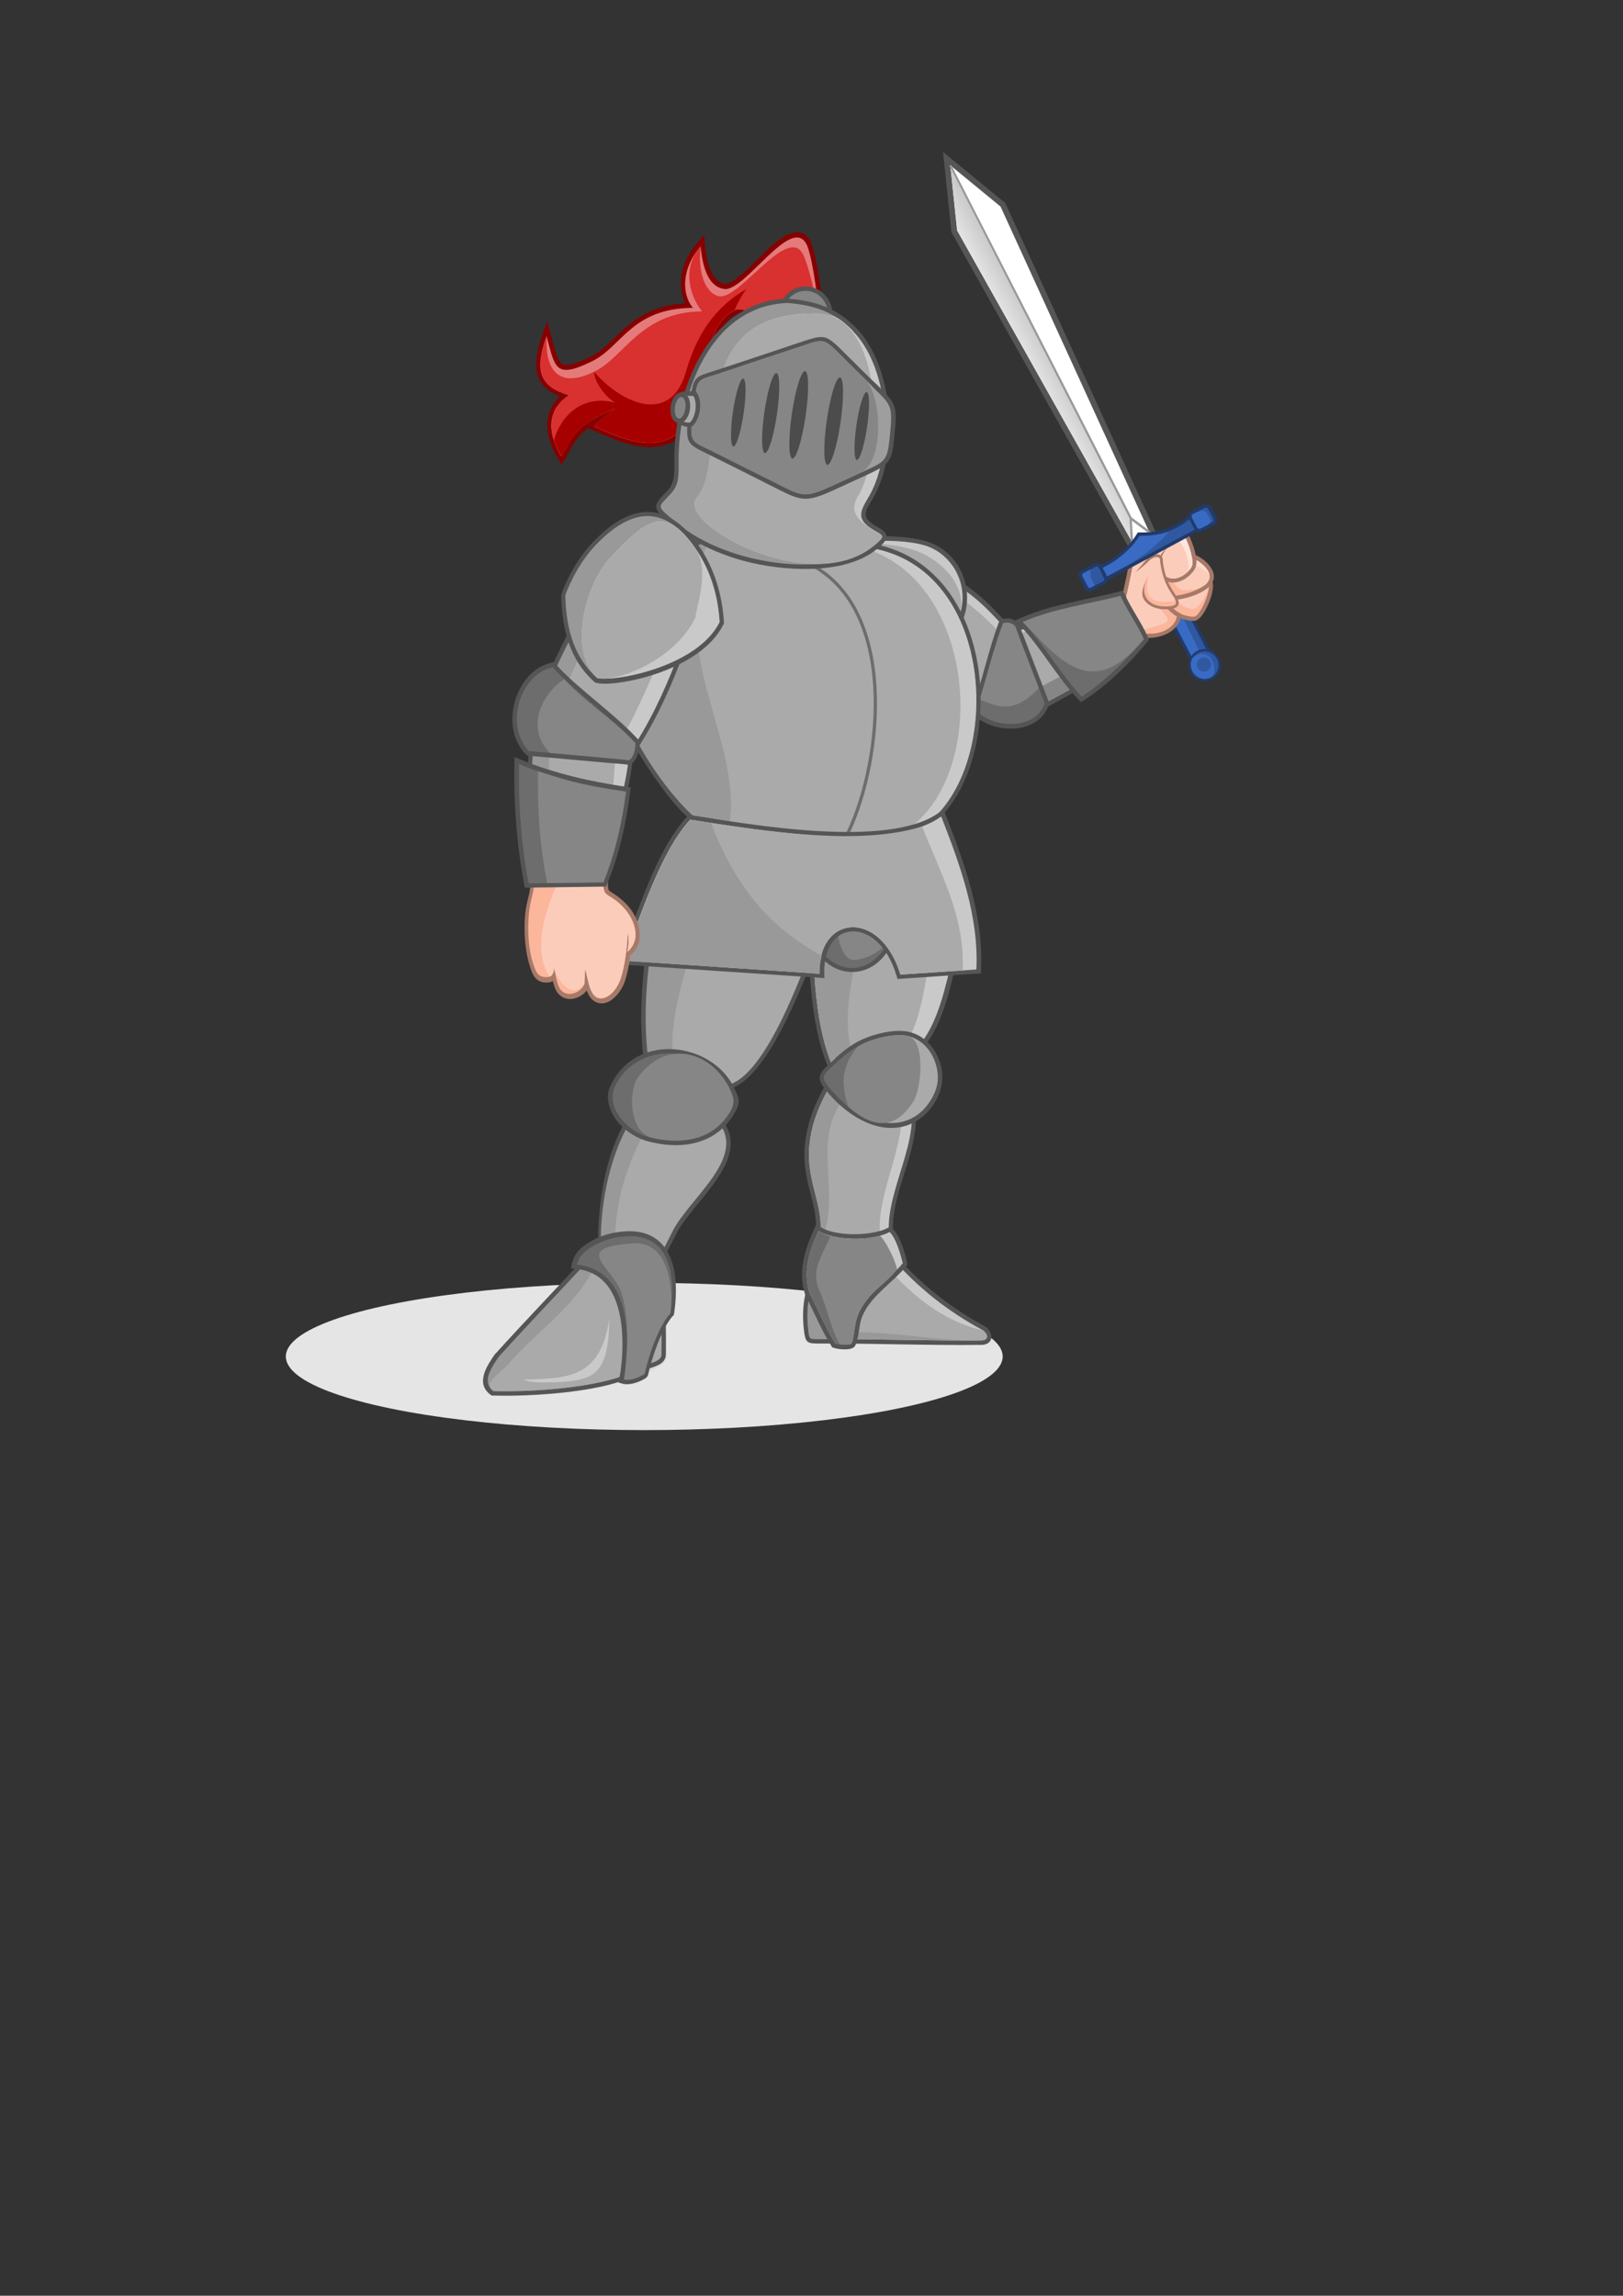 <?xml version="1.0" encoding="UTF-8" standalone="no"?>
<!-- Creator: CorelDRAW -->

<svg
   xmlns:dc="http://purl.org/dc/elements/1.1/"
   xmlns:cc="http://creativecommons.org/ns#"
   xmlns:rdf="http://www.w3.org/1999/02/22-rdf-syntax-ns#"
   xmlns:svg="http://www.w3.org/2000/svg"
   xmlns="http://www.w3.org/2000/svg"
   xmlns:sodipodi="http://sodipodi.sourceforge.net/DTD/sodipodi-0.dtd"
   xmlns:inkscape="http://www.inkscape.org/namespaces/inkscape"
   xml:space="preserve"
   width="8.268in"
   height="11.693in"
   style="shape-rendering:geometricPrecision; text-rendering:geometricPrecision; image-rendering:optimizeQuality; fill-rule:evenodd; clip-rule:evenodd"
   viewBox="0 0 8.268 11.693"
   id="svg5436"
   version="1.1"
   inkscape:version="0.48.3.1 r9886"
   sodipodi:docname="StandardKnight.svg"><rect x="0" y="0" width="8.268" height="11.693" fill="#333333" stroke="none"/><sodipodi:namedview
   pagecolor="#ffffff"
   bordercolor="#666666"
   borderopacity="1"
   objecttolerance="10"
   gridtolerance="10"
   guidetolerance="10"
   inkscape:pageopacity="0"
   inkscape:pageshadow="2"
   inkscape:window-width="1855"
   inkscape:window-height="1176"
   id="namedview5732"
   showgrid="false"
   inkscape:zoom="0.89703061"
   inkscape:cx="486.46196"
   inkscape:cy="522.63615"
   inkscape:window-x="65"
   inkscape:window-y="24"
   inkscape:window-maximized="1"
   inkscape:current-layer="svg5436" />
 <defs
   id="defs5438">
  <style
   type="text/css"
   id="style5440">
   
    .fil12 {fill:none}
    .fil26 {fill:#4C4C4C}
    .fil21 {fill:#850000}
    .fil24 {fill:#A60000}
    .fil22 {fill:#E57A7A}
    .fil0 {fill:#E5E5E5}
    .fil5 {fill:white}
    .fil1 {fill:#213B6A}
    .fil2 {fill:#3058A0}
    .fil3 {fill:#3A6BC4}
    .fil4 {fill:#555555}
    .fil19 {fill:#6D6D6D}
    .fil17 {fill:#868686}
    .fil15 {fill:#999999}
    .fil25 {fill:#9E9E9E}
    .fil6 {fill:#A77968}
    .fil16 {fill:#AAAAAA}
    .fil14 {fill:#C9C9C9}
    .fil23 {fill:#D93030}
    .fil18 {fill:#D9D9D9}
    .fil7 {fill:#FCB69C}
    .fil8 {fill:#FCCCBB}
    .fil10 {fill:#FFDBCF}
    .fil11 {fill:#999999;fill-rule:nonzero}
    .fil20 {fill:#6D6D6D;fill-rule:nonzero}
    .fil13 {fill:url(#id0)}
    .fil9 {fill:url(#id1)}
   
  </style>
  <linearGradient
   id="id0"
   gradientUnits="userSpaceOnUse"
   x1="5.269"
   y1="1.907"
   x2="6.178"
   y2="1.41">
   <stop
   offset="0"
   style="stop-color:#E5E5E5"
   id="stop5443" />
   <stop
   offset="1"
   style="stop-color:black"
   id="stop5445" />
  </linearGradient>
  <linearGradient
   id="id1"
   gradientUnits="userSpaceOnUse"
   x1="5.982"
   y1="2.859"
   x2="6.237"
   y2="2.648">
   <stop
   offset="0"
   style="stop-color:#FFDBCF"
   id="stop5448" />
   <stop
   offset="1"
   style="stop-color:white"
   id="stop5450" />
  </linearGradient>
 </defs>
 <g
   id="Layer_x0020_1"
   inkscape:export-filename="/var/www/grades/assets/images/GradeKeepSwordKnight.png"
   inkscape:export-xdpi="90"
   inkscape:export-ydpi="90">
  <ellipse
   class="fil0"
   cx="3.282"
   cy="6.909"
   rx="1.826"
   ry="0.375"
   id="ellipse5454" />
  <polygon
   class="fil1"
   points="6.006,3.004 5.891,3.033 6.073,3.384 6.176,3.332 "
   id="polygon5456" />
  <polygon
   class="fil2"
   points="5.998,3.022 5.914,3.043 6.08,3.362 6.154,3.324 "
   id="polygon5458" />
  <polygon
   class="fil3"
   points="5.967,3.022 5.914,3.043 6.08,3.362 6.121,3.341 "
   id="polygon5460" />
  <polygon
   class="fil4"
   points="5.813,2.901 5.941,2.827 5.121,1.034 4.804,0.774 4.847,1.183 "
   id="polygon5462" />
  <polygon
   class="fil5"
   points="5.824,2.861 4.876,1.174 4.841,0.842 5.097,1.052 5.903,2.815 "
   id="polygon5464" />
  <path
   class="fil6"
   d="M6.13 2.926c0.012,-0 0.023,0.003 0.032,0.011 0.032,0.028 0.012,0.094 -0.001,0.127 -0.011,0.027 -0.041,0.095 -0.076,0.098 -0.057,0.004 -0.145,-0.044 -0.192,-0.074l-0.014 -0.009 0.005 -0.016c0.006,-0.02 0.014,-0.037 0.023,-0.055 0.008,-0.016 0.015,-0.031 0.02,-0.049l0.005 -0.015 0.016 -0c0.061,-0 0.121,-0.018 0.182,-0.019z"
   id="path5466" />
  <path
   class="fil7"
   d="M6.131 2.948c0.072,-0.002 -0.014,0.191 -0.047,0.193 -0.041,0.003 -0.111,-0.028 -0.18,-0.07 0.013,-0.043 0.03,-0.061 0.043,-0.104 0.057,-0 0.126,-0.018 0.183,-0.019z"
   id="path5468" />
  <path
   class="fil8"
   d="M6.131 2.948c0.072,-0.002 -0.016,0.151 -0.049,0.153 -0.041,0.003 -0.091,-0.029 -0.121,-0.087 0.013,-0.043 -0.026,-0.004 -0.013,-0.047 0.057,-0 0.126,-0.018 0.183,-0.019z"
   id="path5470" />
  <path
   class="fil6"
   d="M6.034 2.819c0.032,-0.008 0.072,0.013 0.097,0.032 0.029,0.023 0.061,0.061 0.051,0.101 -0.012,0.045 -0.074,0.073 -0.114,0.086 -0.033,0.011 -0.119,0.032 -0.148,0.004l-0.002 -0.002 -0.002 -0.003c-0.02,-0.038 -0.031,-0.079 -0.051,-0.117l-0.01 -0.02 0.02 -0.009c0.052,-0.024 0.104,-0.047 0.156,-0.071l0.002 -0.001 0.002 -0z"
   id="path5472" />
  <path
   class="fil7"
   d="M6.039 2.84c0.042,-0.01 0.135,0.057 0.122,0.107 -0.017,0.065 -0.201,0.106 -0.227,0.081 -0.023,-0.045 -0.028,-0.072 -0.051,-0.117 0.052,-0.024 0.104,-0.047 0.156,-0.071z"
   id="path5474" />
  <path
   class="fil8"
   d="M6.039 2.84c0.042,-0.01 0.135,0.057 0.122,0.107 -0.009,0.033 -0.045,0.05 -0.082,0.056 -0.077,0.012 -0.09,-0.011 -0.116,-0.073 -0.008,-0.019 -0.016,-0.038 -0.027,-0.06 0.052,-0.024 0.051,-0.005 0.103,-0.029z"
   id="path5476" />
  <path
   class="fil6"
   d="M5.903 2.929c-0,0.024 0.004,0.049 0.011,0.071 0.015,0.049 0.046,0.093 0.091,0.12l0.013 0.008 -0.003 0.014c-0.013,0.072 -0.09,0.104 -0.156,0.107 -0.015,0 -0.036,0.006 -0.051,0.009 -0.018,0.004 -0.04,0.009 -0.058,0.01l-0.013 0 -0.006 -0.012c-0.01,-0.019 -0.015,-0.036 -0.019,-0.057 -0.003,-0.017 -0.006,-0.03 -0.014,-0.045l-0.004 -0.007 0.001 -0.007c0.018,-0.091 0.04,-0.181 0.057,-0.272 0.017,-0.088 0.008,-0.1 0.098,-0.133 0.037,-0.013 0.073,-0.027 0.111,-0.038 0.019,-0.005 0.043,-0.014 0.063,-0.006 0.02,0.008 0.03,0.029 0.038,0.047 0.014,0.032 0.026,0.066 0.031,0.1 0.007,0.044 -0.002,0.064 -0.035,0.094 -0.037,0.034 -0.093,0.05 -0.136,0.017 -0.007,-0.006 -0.014,-0.013 -0.019,-0.02z"
   id="path5478" />
  <path
   class="fil7"
   d="M5.716 3.145c0.015,-0.08 0.042,-0.192 0.057,-0.272 0.017,-0.085 0.005,-0.088 0.085,-0.117 0.036,-0.013 0.072,-0.027 0.109,-0.037 0.047,-0.013 0.055,-0.017 0.076,0.029 0.014,0.031 0.024,0.062 0.03,0.095 0.006,0.036 -0,0.049 -0.028,0.074 -0.087,0.078 -0.192,-0.012 -0.097,-0.128 -0.024,0.013 -0.036,0.038 -0.049,0.064 -0.04,0.09 -0.003,0.227 0.096,0.287 -0.011,0.061 -0.084,0.09 -0.137,0.087 -0.023,-0.001 -0.086,0.02 -0.108,0.021 -0.021,-0.039 -0.012,-0.063 -0.033,-0.102z"
   id="path5480" />
  <path
   class="fil9"
   d="M5.716 3.145c0.015,-0.08 0.042,-0.192 0.057,-0.272 0.017,-0.085 0.005,-0.088 0.085,-0.117 0.036,-0.013 0.072,-0.027 0.109,-0.037 0.047,-0.013 0.055,-0.017 0.076,0.029 0.014,0.031 0.024,0.062 0.03,0.095 0.006,0.036 -0,0.049 -0.028,0.074 -0.087,0.078 -0.192,-0.012 -0.097,-0.128 -0.024,0.013 -0.036,0.038 -0.049,0.064 -0.034,0.076 -0.041,0.189 0.018,0.258 0.043,0.051 0.049,0.055 -0.039,0.081 -0.096,0.029 -0.246,0.043 -0.262,0.044 -0.021,-0.039 0.122,-0.051 0.101,-0.091z"
   id="path5482" />
  <path
   class="fil8"
   d="M5.716 3.145c0.015,-0.08 0.042,-0.192 0.057,-0.272 0.017,-0.085 0.005,-0.088 0.085,-0.117 0.056,-0.02 0.111,-0.03 0.147,-0.001 0.028,0.023 0.07,0.135 0.04,0.162 -0.087,0.078 -0.192,-0.012 -0.097,-0.128 -0.024,0.013 -0.036,0.038 -0.049,0.064 -0.034,0.076 -0.041,0.189 0.018,0.258 0.043,0.051 0.049,0.055 -0.039,0.081 -0.096,0.029 -0.246,0.043 -0.262,0.044 -0.021,-0.039 0.122,-0.051 0.101,-0.091z"
   id="path5484" />
  <path
   class="fil6"
   d="M5.924 2.864c0.008,0.053 0.02,0.096 0.049,0.142 0.008,0.012 0.016,0.024 0.023,0.037 0.006,0.011 0.012,0.024 0.007,0.037 -0.009,0.024 -0.051,0.024 -0.072,0.023 -0.038,-0 -0.078,-0.014 -0.101,-0.046 -0.026,-0.036 0.001,-0.086 0.02,-0.122 -0.011,-0.006 -0.04,-0.006 -0.05,-0.012l-0.015 -0.008 0.011 -0.013c0.015,-0.018 0.031,-0.036 0.046,-0.054l0 -0.001 0.001 -0c0.005,-0.004 0.01,-0.008 0.015,-0.012 0.014,-0.009 0.035,-0.017 0.051,-0.008 0.013,0.008 0.016,0.022 0.015,0.036z"
   id="path5486" />
  <path
   class="fil7"
   d="M5.785 2.915c0.018,-0.013 0.052,-0.04 0.068,-0.058 0.02,-0.019 0.061,-0.035 0.057,0.007 0.009,0.057 0.021,0.101 0.051,0.149 0.03,0.049 0.06,0.077 -0.03,0.076 -0.08,-0.001 -0.135,-0.061 -0.081,-0.154 -0.053,0.049 -0.072,8.26772e-005 -0.065,-0.02z"
   id="path5488" />
  <path
   class="fil8"
   d="M5.785 2.915c0.018,-0.013 0.052,-0.04 0.068,-0.058 0.02,-0.019 0.061,-0.035 0.057,0.007 0.009,0.057 0.021,0.101 0.051,0.149 0.03,0.049 0.049,0.053 -0.04,0.052 -0.08,-0.001 -0.086,-0.061 -0.07,-0.131 -0.053,0.049 -0.072,8.26772e-005 -0.065,-0.02z"
   id="path5490" />
  <path
   class="fil10"
   d="M6.161 2.925c-0.02,-0.018 -0.043,-0.033 -0.067,-0.045 0.002,-0.008 0.002,-0.017 0.001,-0.027 0.03,0.017 0.059,0.045 0.066,0.072z"
   id="path5492" />
  <polygon
   class="fil11"
   points="5.773,2.767 5.766,2.652 5.86,2.722 5.867,2.712 5.763,2.634 5.753,2.627 5.753,2.639 5.761,2.768 "
   id="polygon5494" />
  <polyline
   class="fil12"
   points="5.767,2.767 5.759,2.639 5.864,2.717 "
   id="polyline5496" />
  <polygon
   class="fil11"
   points="4.836,0.845 5.754,2.642 5.765,2.636 4.846,0.84 "
   id="polygon5498" />
  <polygon
   class="fil13"
   points="4.843,0.859 5.754,2.641 5.759,2.747 4.876,1.174 "
   id="polygon5500" />
  <path
   class="fil1"
   d="M5.791 2.72c-0.01,0.017 -0.023,0.034 -0.036,0.049 -0.027,0.031 -0.06,0.059 -0.095,0.081 -0.022,0.013 -0.055,0.031 -0.081,0.031l-0.016 0.026c0.01,0.019 0.019,0.037 0.028,0.056l0.008 0.016 0.016 -0.009c0.172,-0.092 0.344,-0.185 0.515,-0.277l0.017 -0.009 -0.01 -0.016c-0.012,-0.019 -0.024,-0.037 -0.036,-0.056l-0.012 -0.019 -0.016 0.016c-0.073,0.075 -0.164,0.105 -0.267,0.103l-0.01 -0 -0.005 0.009z"
   id="path5502" />
  <path
   class="fil3"
   d="M6.086 2.621c-0.084,0.087 -0.186,0.11 -0.281,0.108 -0.057,0.094 -0.184,0.177 -0.243,0.177 0.01,0.019 0.034,0.029 0.044,0.048 0.179,-0.096 0.337,-0.181 0.515,-0.277 -0.012,-0.019 -0.024,-0.037 -0.036,-0.056z"
   id="path5504" />
  <path
   class="fil1"
   d="M6.129 2.571l-0.059 0.031c-0.015,0.008 -0.021,0.027 -0.013,0.042l0.026 0.05c0.008,0.015 0.027,0.021 0.042,0.013l0.059 -0.031c0.015,-0.008 0.021,-0.027 0.013,-0.042l-0.026 -0.05c-0.008,-0.015 -0.027,-0.021 -0.042,-0.013z"
   id="path5506" />
  <rect
   class="fil2"
   transform="matrix(-1.66 0.861 0.861 1.66 6.149 2.581)"
   width="0.05"
   height="0.044"
   rx="0.007"
   ry="0.007"
   id="rect5508" />
  <path
   class="fil3"
   d="M6.078 2.618c-0.007,0.003 -0.009,0.011 -0.006,0.018l0.026 0.05c0.003,0.007 0.011,0.009 0.018,0.006 0.033,-0.017 0.063,-0.025 0.047,-0.052l-0.015 -0.025c-0.016,-0.026 -0.044,-0.009 -0.07,0.004z"
   id="path5510" />
  <path
   class="fil1"
   d="M5.575 2.87l-0.066 0.034c-0.014,0.007 -0.019,0.024 -0.012,0.037l0.029 0.056c0.007,0.014 0.024,0.019 0.037,0.012l0.066 -0.034c0.014,-0.007 0.019,-0.024 0.012,-0.037l-0.029 -0.056c-0.007,-0.014 -0.024,-0.019 -0.037,-0.012z"
   id="path5512" />
  <rect
   class="fil2"
   transform="matrix(-1.66 0.861 0.861 1.66 5.592 2.882)"
   width="0.05"
   height="0.044"
   rx="0.005"
   ry="0.005"
   id="rect5514" />
  <path
   class="fil2"
   d="M6.05 2.716l-0.019 0.01 -0.039 0.021 -0.071 0.038 -0.026 0.014 -0.082 0.044 -0.026 0.014 -0.013 0.007 -0.024 0.013 -0.014 0.008c0.005,-0.003 0.01,-0.006 0.014,-0.009 0.008,-0.005 0.016,-0.01 0.025,-0.016 0.004,-0.002 0.007,-0.005 0.011,-0.007 0.008,-0.005 0.016,-0.011 0.024,-0.017 0.027,-0.019 0.053,-0.039 0.076,-0.059 0.008,-0.007 0.015,-0.014 0.023,-0.021 0.007,-0.006 0.013,-0.013 0.02,-0.02 0.003,-0.004 0.007,-0.007 0.01,-0.011 0.006,-0.007 0.012,-0.013 0.017,-0.02 0.014,-0.005 0.027,-0.011 0.04,-0.018 0.021,-0.011 0.042,-0.025 0.062,-0.041l0.024 0.046c0.001,0.001 0.001,0.002 0.002,0.003l-0.034 0.018z"
   id="path5516" />
  <path
   class="fil3"
   d="M5.554 2.901c-0.001,0.032 0.007,0.06 0.023,0.081l-0.021 0.011c-0.005,0.002 -0.011,0.001 -0.013,-0.004l-0.029 -0.056c-0.002,-0.005 -0.001,-0.011 0.004,-0.013l0.036 -0.019z"
   id="path5518" />
  <path
   class="fil4"
   d="M4.138 6.359c0.051,-0.149 -0.013,-0.252 -0.034,-0.396 -0.027,-0.184 0.041,-0.347 0.139,-0.499l0.01 -0.015 0.017 0.006c0.123,0.046 0.247,0.092 0.37,0.138l0.01 0.004 0.003 0.01c0.038,0.117 -0.016,0.272 -0.051,0.385 -0.032,0.104 -0.078,0.249 -0.038,0.355l0.011 0.028 -0.03 0.003c-0.128,0.011 -0.257,-0 -0.385,0.011l-0.035 0.003 0.011 -0.033z"
   id="path5520" />
  <path
   class="fil14"
   d="M4.262 5.476c-0.122,0.19 -0.156,0.34 -0.135,0.484 0.022,0.15 0.086,0.249 0.033,0.406 0.114,-0.01 0.271,-0.001 0.385,-0.011 -0.082,-0.214 0.155,-0.535 0.088,-0.741 -0.123,-0.046 -0.247,-0.092 -0.37,-0.138z"
   id="path5522" />
  <path
   class="fil15"
   d="M4.262 5.476c-0.122,0.19 -0.156,0.34 -0.135,0.484 0.022,0.15 0.086,0.249 0.033,0.406 0.114,-0.01 0.224,0.002 0.338,-0.008 -0.082,-0.214 0.15,-0.558 0.083,-0.763 -0.123,-0.046 -0.195,-0.073 -0.318,-0.119z"
   id="path5524" />
  <path
   class="fil16"
   d="M4.404 5.505c-0.352,0.234 -0.067,0.574 -0.245,0.861 0.114,-0.01 0.224,0.002 0.338,-0.008 -0.082,-0.214 0.15,-0.558 0.083,-0.763 -0.123,-0.046 -0.052,-0.044 -0.176,-0.09z"
   id="path5526" />
  <path
   class="fil4"
   d="M4.241 5.486c-0.123,-0.253 -0.111,-0.549 -0.137,-0.823l-0.002 -0.024 0.025 -0c0.262,-0.003 0.525,-0.006 0.787,-0.01l0.032 -0 -0.01 0.03c-0.018,0.054 -0.033,0.11 -0.047,0.166 -0.052,0.214 -0.093,0.508 -0.314,0.614l-0.004 0.002 -0.005 0c-0.102,0.005 -0.2,0.053 -0.303,0.058l-0.015 0.001 -0.007 -0.013z"
   id="path5528" />
  <path
   class="fil14"
   d="M4.127 4.661c0.026,0.278 0.014,0.568 0.134,0.815 0.101,-0.005 0.203,-0.053 0.303,-0.058 0.249,-0.121 0.251,-0.475 0.349,-0.767 -0.278,0.003 -0.509,0.006 -0.787,0.01z"
   id="path5530" />
  <path
   class="fil15"
   d="M4.127 4.661c0.026,0.278 0.014,0.568 0.134,0.815 0.101,-0.005 0.123,-0.042 0.224,-0.047 0.249,-0.121 0.206,-0.485 0.305,-0.777 -0.278,0.003 -0.385,0.005 -0.663,0.008z"
   id="path5532" />
  <path
   class="fil16"
   d="M4.405 4.635c-0.041,0.293 -0.152,0.571 -0.032,0.818 0.101,-0.005 0.011,-0.018 0.112,-0.023 0.249,-0.121 0.206,-0.485 0.305,-0.777 -0.278,0.003 -0.107,-0.021 -0.385,-0.018z"
   id="path5534" />
  <path
   class="fil4"
   d="M4.256 5.389c0.042,-0.038 0.087,-0.073 0.139,-0.096 0.062,-0.028 0.165,-0.053 0.232,-0.038 0.08,0.017 0.136,0.079 0.161,0.155 0.024,0.076 0.013,0.143 -0.029,0.21 -0.031,0.049 -0.075,0.088 -0.13,0.109 -0.146,0.054 -0.298,-0.039 -0.394,-0.144 -0.093,-0.101 -0.07,-0.112 0.022,-0.195z"
   id="path5536" />
  <path
   class="fil16"
   d="M4.271 5.406c0.037,-0.034 0.081,-0.069 0.133,-0.093 0.057,-0.026 0.156,-0.05 0.218,-0.037 0.072,0.016 0.122,0.072 0.144,0.14 0.022,0.07 0.013,0.129 -0.027,0.191 -0.102,0.162 -0.313,0.151 -0.487,-0.039 -0.081,-0.088 -0.066,-0.085 0.02,-0.163z"
   id="path5538" />
  <path
   class="fil17"
   d="M4.271 5.406c0.037,-0.034 0.081,-0.069 0.133,-0.093 0.057,-0.026 0.156,-0.05 0.218,-0.037 0.099,0.022 0.069,0.272 0.033,0.331 -0.102,0.162 -0.229,0.152 -0.403,-0.038 -0.081,-0.088 -0.066,-0.085 0.02,-0.163z"
   id="path5540" />
  <path
   class="fil4"
   d="M5.67 3.418c-0.107,0.059 -0.215,0.116 -0.322,0.176 -0.176,0.098 -0.261,0.098 -0.444,0.023 -0.157,-0.064 -0.322,-0.123 -0.474,-0.198l-0.026 -0.013 0.018 -0.022c0.123,-0.149 0.229,-0.314 0.353,-0.464l0.011 -0.014 0.016 0.007c0.088,0.041 0.166,0.097 0.236,0.165 0.026,0.025 0.049,0.051 0.074,0.076 0.011,0.011 0.026,0.026 0.042,0.031 0.002,0.001 0.003,0.001 0.005,0.001 0.032,0.006 0.099,-0.018 0.129,-0.028 0.062,-0.02 0.132,-0.001 0.19,-0.02l0.02 -0.006 0.008 0.019c0.038,0.088 0.133,0.143 0.174,0.237l0.008 0.019 -0.018 0.01z"
   id="path5542" />
  <path
   class="fil14"
   d="M4.792 2.935c0.099,0.046 0.174,0.107 0.23,0.161 0.07,0.068 0.094,0.107 0.133,0.114 0.03,0.005 0.068,-0.005 0.14,-0.029 0.057,-0.019 0.133,-0.001 0.19,-0.02 0.039,0.09 0.135,0.147 0.174,0.237 -0.094,0.052 -0.227,0.124 -0.322,0.176 -0.178,0.098 -0.257,0.09 -0.425,0.022 -0.143,-0.058 -0.342,-0.132 -0.472,-0.197 0.102,-0.124 0.25,-0.34 0.352,-0.464z"
   id="path5544" />
  <path
   class="fil17"
   d="M4.733 2.973c0.214,0.057 0.369,0.28 0.408,0.286 0.03,0.005 0.082,-0.055 0.154,-0.078 0.057,-0.019 0.133,-0.001 0.19,-0.02 0.039,0.09 0.135,0.147 0.174,0.237 -0.094,0.052 -0.227,0.124 -0.322,0.176 -0.178,0.098 -0.257,0.09 -0.425,0.022 -0.143,-0.058 -0.342,-0.132 -0.472,-0.197 0.102,-0.124 0.191,-0.302 0.293,-0.426z"
   id="path5546" />
  <path
   class="fil16"
   d="M4.733 2.973c0.214,0.057 0.369,0.28 0.408,0.286 0.03,0.005 0.082,-0.055 0.154,-0.078 0.057,-0.019 0.133,-0.001 0.19,-0.02 0.039,0.09 0.093,0.08 0.132,0.169 -0.094,0.052 -0.253,0.134 -0.347,0.186 -0.178,0.098 -0.236,0.003 -0.405,-0.066 -0.143,-0.058 -0.295,0.013 -0.425,-0.052 0.102,-0.124 0.191,-0.302 0.293,-0.426z"
   id="path5548" />
  <path
   class="fil4"
   d="M4.061 2.801c0.163,-0.064 0.489,-0.095 0.657,-0.044 0.172,0.051 0.254,0.247 0.183,0.411 -0.013,0.029 -0.031,0.056 -0.052,0.081 -0.05,0.057 -0.152,0.127 -0.23,0.13l-0.01 0 -0.007 -0.008c-0.174,-0.186 -0.374,-0.347 -0.548,-0.533l-0.023 -0.024 0.031 -0.012z"
   id="path5550" />
  <path
   class="fil14"
   d="M4.069 2.822c0.169,-0.066 0.488,-0.09 0.642,-0.044 0.145,0.043 0.24,0.216 0.168,0.38 -0.051,0.117 -0.195,0.195 -0.262,0.197 -0.164,-0.176 -0.384,-0.357 -0.548,-0.533z"
   id="path5552" />
  <path
   class="fil16"
   d="M4.069 2.822c0.169,-0.066 0.422,-0.07 0.576,-0.024 0.145,0.043 0.306,0.197 0.234,0.36 -0.051,0.116 -0.195,0.195 -0.262,0.197 -0.164,-0.176 -0.384,-0.357 -0.548,-0.533z"
   id="path5554" />
  <path
   class="fil4"
   d="M3.047 6.317c0.002,-0.23 0.045,-0.472 0.174,-0.665l0.007 -0.011 0.013 0.001c0.133,0.009 0.266,0.018 0.399,0.028l0.008 0.001 0.006 0.006c0.211,0.206 -0.126,0.437 -0.211,0.612 -0.053,0.105 -0.108,0.208 -0.162,0.313l-0.018 0.035 -0.022 -0.032c-0.067,-0.101 -0.125,-0.173 -0.192,-0.274l-0.004 -0.006 5.90551e-005 -0.007z"
   id="path5556" />
  <path
   class="fil15"
   d="M3.24 5.664c-0.139,0.208 -0.179,0.467 -0.18,0.664 0.067,0.101 0.135,0.161 0.202,0.262 0.09,-0.176 0.117,-0.225 0.161,-0.313 0.088,-0.181 0.409,-0.396 0.215,-0.585 -0.133,-0.009 -0.266,-0.018 -0.399,-0.028z"
   id="path5558" />
  <path
   class="fil16"
   d="M3.332 5.689c-0.139,0.208 -0.199,0.442 -0.2,0.639 0.067,0.101 0.063,0.162 0.13,0.262 0.09,-0.176 0.117,-0.225 0.161,-0.313 0.088,-0.181 0.409,-0.396 0.215,-0.585 -0.133,-0.009 -0.174,0.006 -0.307,-0.003z"
   id="path5560" />
  <path
   class="fil4"
   d="M3.359 4.534c0.272,0.069 0.557,0.069 0.83,0.138l0.024 0.006 -0.008 0.023c-0.072,0.203 -0.275,0.792 -0.492,0.846l-0.006 0.001 -0.005 -0.001c-0.134,-0.034 -0.268,-0.068 -0.403,-0.102l-0.015 -0.004 -0.002 -0.015c-0.032,-0.246 -0.01,-0.46 0.025,-0.703 0.008,-0.057 0.017,-0.114 0.024,-0.171l0.003 -0.025 0.025 0.006z"
   id="path5562" />
  <path
   class="fil15"
   d="M3.354 4.556c-0.035,0.276 -0.093,0.53 -0.049,0.868 0.134,0.034 0.268,0.068 0.403,0.102 0.185,-0.046 0.365,-0.518 0.476,-0.832 -0.269,-0.068 -0.561,-0.07 -0.83,-0.138z"
   id="path5564" />
  <path
   class="fil16"
   d="M3.582 4.578c-0.035,0.276 -0.194,0.541 -0.15,0.879 0.134,0.034 0.141,0.036 0.275,0.069 0.185,-0.046 0.365,-0.518 0.476,-0.832 -0.269,-0.068 -0.333,-0.049 -0.601,-0.117z"
   id="path5566" />
  <path
   class="fil18"
   d="M3.025 6.39c-0.175,0.19 -0.319,0.338 -0.483,0.519 -0.04,0.058 -0.09,0.131 -0.028,0.176 0.21,0.007 0.702,-0.029 0.843,-0.124 0.039,-0.027 0.039,-0.051 0.039,-0.094 0.002,-0.17 -0.029,-0.282 -0.042,-0.469 -0.047,-0.002 -0.051,-0.005 -0.092,-0.025 -0.112,-0.057 -0.158,-0.07 -0.237,0.016z"
   id="path5568" />
  <path
   class="fil4"
   d="M2.525 6.894c0.159,-0.176 0.323,-0.345 0.483,-0.52 0.092,-0.1 0.153,-0.078 0.264,-0.021 0.037,0.019 0.041,0.021 0.083,0.023l0.02 0.001 0.001 0.02c0.012,0.168 0.018,0.334 0.016,0.502 -0.001,0.063 -0.088,0.063 -0.127,0.089 -0.154,0.104 -0.564,0.126 -0.753,0.12l-0.007 -0 -0.006 -0.004c-0.079,-0.059 -0.018,-0.148 0.023,-0.208l0.001 -0.001 0.001 -0.001z"
   id="path5570" />
  <path
   class="fil15"
   d="M3.025 6.39c-0.175,0.19 -0.319,0.338 -0.483,0.519 -0.04,0.058 -0.09,0.131 -0.028,0.176 0.21,0.007 0.598,-0.021 0.739,-0.116 0.039,-0.027 0.116,-0.028 0.117,-0.07 0.002,-0.17 -0.003,-0.313 -0.016,-0.5 -0.047,-0.002 -0.051,-0.005 -0.092,-0.025 -0.112,-0.057 -0.158,-0.07 -0.237,0.016z"
   id="path5572" />
  <path
   class="fil16"
   d="M3.053 6.406c-0.11,0.243 -0.283,0.342 -0.447,0.523 -0.04,0.058 -0.155,0.11 -0.093,0.156 0.21,0.007 0.598,-0.021 0.739,-0.116 0.039,-0.027 0.116,-0.028 0.117,-0.07 0.002,-0.17 -0.003,-0.313 -0.016,-0.5 -0.047,-0.002 -0.051,-0.005 -0.092,-0.025 -0.112,-0.057 -0.161,-0.074 -0.209,0.033z"
   id="path5574" />
  <path
   class="fil4"
   d="M3.296 7.015c-0.031,0.022 -0.086,0.043 -0.124,0.033l-0.021 -0.006 0.004 -0.021c0.019,-0.095 0.022,-0.221 0.004,-0.315 -0.024,-0.127 -0.086,-0.229 -0.225,-0.243l-0.025 -0.003 0.005 -0.025c0.008,-0.037 0.028,-0.064 0.057,-0.087 0.061,-0.046 0.133,-0.071 0.209,-0.076 0.08,-0.006 0.155,0.014 0.205,0.08 0.067,0.089 0.065,0.233 0.049,0.338l-0.001 0.007 -0.005 0.005c-0.058,0.064 -0.107,0.213 -0.126,0.298l-0.002 0.009 -0.007 0.005z"
   id="path5576" />
  <path
   class="fil19"
   d="M2.938 6.441c0.35,0.035 0.241,0.585 0.241,0.585 0.032,0.009 0.081,-0.013 0.105,-0.029 0.018,-0.084 0.069,-0.24 0.131,-0.308 0.013,-0.085 0.05,-0.413 -0.23,-0.392 -0.071,0.005 -0.14,0.028 -0.197,0.072 -0.023,0.018 -0.042,0.04 -0.049,0.073z"
   id="path5578" />
  <path
   class="fil17"
   d="M3.165 6.585c0.058,0.164 0.014,0.441 0.014,0.441 0.032,0.009 0.081,-0.013 0.105,-0.029 0.018,-0.084 0.069,-0.24 0.131,-0.308 0.013,-0.085 0.011,-0.364 -0.187,-0.357 -0.323,0.024 -0.112,0.112 -0.062,0.254z"
   id="path5580" />
  <path
   class="fil14"
   d="M3.104 6.721c-0.003,0.224 -0.051,0.29 -0.172,0.31 -0.053,0.009 -0.108,0.01 -0.162,0.01 -0.042,0 -0.081,-0.002 -0.101,-0.014 0.22,-0.007 0.389,-0.005 0.434,-0.305z"
   id="path5582" />
  <path
   class="fil4"
   d="M3.326 5.819c-0.092,-0.016 -0.192,-0.087 -0.221,-0.181 -0.015,-0.05 -0.009,-0.086 0.016,-0.13 0.042,-0.076 0.109,-0.13 0.195,-0.153 0.161,-0.043 0.352,0.035 0.424,0.186 0.031,0.064 0.032,0.077 -0.001,0.133 -0.085,0.145 -0.249,0.183 -0.413,0.145z"
   id="path5584" />
  <path
   class="fil19"
   d="M3.717 5.544c-0.099,-0.195 -0.413,-0.253 -0.555,-0.059 -0.046,0.062 -0.057,0.118 -0.016,0.187 0.035,0.06 0.103,0.111 0.184,0.125 0.119,0.027 0.283,0.021 0.376,-0.114 0.037,-0.053 0.04,-0.081 0.01,-0.139z"
   id="path5586" />
  <path
   class="fil17"
   d="M3.717 5.544c-0.099,-0.195 -0.325,-0.251 -0.467,-0.057 -0.049,0.067 -0.049,0.288 0.08,0.31 0.119,0.027 0.283,0.021 0.376,-0.114 0.037,-0.053 0.04,-0.081 0.01,-0.139z"
   id="path5588" />
  <path
   class="fil4"
   d="M5.343 3.59c-0.053,0.157 -0.289,0.15 -0.388,0.045l-0.01 -0.01 0.005 -0.013c0.055,-0.144 0.084,-0.299 0.139,-0.444l0.004 -0.009 0.009 -0.004c0.031,-0.012 0.072,-0.003 0.09,0.026l0.002 0.003 0.001 0.003c0.006,0.021 0.016,0.045 0.024,0.065 0.016,0.043 0.033,0.085 0.049,0.128 0.025,0.065 0.05,0.13 0.075,0.195l0.003 0.008 -0.003 0.008z"
   id="path5590" />
  <path
   class="fil19"
   d="M5.173 3.192c0.005,0.019 0.149,0.39 0.149,0.39 -0.023,0.069 -0.088,0.102 -0.159,0.105 -0.071,0.004 -0.147,-0.021 -0.192,-0.069 0.048,-0.124 0.091,-0.319 0.139,-0.444 0.022,-0.009 0.051,-0.001 0.062,0.017z"
   id="path5592" />
  <path
   class="fil17"
   d="M5.173 3.192c0.005,0.019 0.119,0.313 0.119,0.313 -0.123,0.13 -0.202,0.099 -0.301,0.058 0.037,-0.122 0.071,-0.263 0.119,-0.388 0.022,-0.009 0.051,-0.001 0.062,0.017z"
   id="path5594" />
  <path
   class="fil4"
   d="M4.287 2.76c0.18,-0.008 0.347,0.045 0.476,0.173 0.146,0.144 0.216,0.354 0.23,0.554 0.016,0.23 -0.04,0.514 -0.209,0.682 -0.138,0.142 -0.365,0.202 -0.556,0.218 -0.141,0.012 -0.294,0.003 -0.431,-0.033 -0.1,-0.027 -0.225,-0.078 -0.283,-0.169l-0.005 -0.008 0.002 -0.009c-0.093,-0.068 -0.273,-0.343 -0.299,-0.41 -0.032,-0.26 0.103,-0.256 -0.017,-0.289 -0.091,-0.177 -0.166,-0.306 -0.109,-0.504l0.002 -0.006 0.004 -0.004c0.058,-0.059 0.124,-0.099 0.201,-0.128 0.073,-0.028 0.149,-0.045 0.224,-0.065 0.083,-0.022 0.161,-0.048 0.236,-0.089l0.007 -0.004 0.008 0.001c0.173,0.03 0.346,0.06 0.519,0.09z"
   id="path5596" />
  <path
   class="fil15"
   d="M4.286 2.783c0.751,-0.034 0.846,1.008 0.483,1.371 -0.295,0.304 -1.052,0.274 -1.208,0.028 -0.203,-0.165 -0.593,-0.72 -0.451,-1.21 0.182,-0.185 0.409,-0.145 0.656,-0.278 0.174,0.03 0.348,0.06 0.522,0.09z"
   id="path5598" />
  <path
   class="fil14"
   d="M4.286 2.783c0.751,-0.034 0.846,1.008 0.483,1.371 -0.295,0.304 -0.919,0.387 -1.075,0.141 0.149,-0.458 -0.302,-0.907 -0.096,-1.509 0.182,-0.185 -0.08,0.04 0.167,-0.093 0.174,0.03 0.348,0.06 0.522,0.09z"
   id="path5600" />
  <path
   class="fil16"
   d="M4.183 2.766c0.751,-0.034 0.901,1.075 0.474,1.433 -0.295,0.304 -0.807,0.342 -0.964,0.096 0.149,-0.458 -0.302,-0.907 -0.096,-1.509 0.182,-0.185 -0.08,0.04 0.167,-0.093 0.174,0.03 0.245,0.042 0.419,0.072z"
   id="path5602" />
  <path
   class="fil4"
   d="M4.204 6.42c0.114,-0.006 0.227,-0.026 0.342,-0.031l0.011 -0.001 0.007 0.008c0.132,0.149 0.28,0.266 0.456,0.361l0.003 0.001 0.002 0.002c0.042,0.039 0.031,0.091 -0.028,0.09 -0.259,0.003 -0.519,-0.007 -0.778,-0.007 -0.014,0 -0.027,2.75591e-005 -0.041,9.44882e-005 -0.068,0 -0.075,-0.002 -0.083,-0.072 -0.014,-0.12 0.006,-0.254 0.093,-0.345l0.006 -0.006 0.009 -0z"
   id="path5604" />
  <path
   class="fil14"
   d="M4.547 6.411c0.128,0.145 0.274,0.264 0.463,0.366 0.033,0.03 0.017,0.051 -0.013,0.05 -0.248,0.003 -0.524,-0.007 -0.778,-0.007 -0.014,0 -0.027,2.3622e-005 -0.041,8.66142e-005 -0.055,0 -0.054,0.005 -0.06,-0.052 -0.013,-0.116 0.006,-0.242 0.087,-0.326 0.108,-0.005 0.233,-0.026 0.342,-0.031z"
   id="path5606" />
  <path
   class="fil15"
   d="M4.506 6.441c0.128,0.145 0.289,0.289 0.503,0.336 0.033,0.03 0.017,0.051 -0.013,0.05 -0.248,0.003 -0.524,-0.007 -0.778,-0.007 -0.014,0 -0.027,2.3622e-005 -0.041,8.66142e-005 -0.055,0 -0.054,0.005 -0.06,-0.052 -0.013,-0.116 0.006,-0.242 0.087,-0.326 0.108,-0.005 0.193,0.004 0.301,-0.002z"
   id="path5608" />
  <path
   class="fil16"
   d="M4.506 6.441c0.128,0.145 0.289,0.289 0.503,0.336 0.033,0.03 0.017,0.051 -0.013,0.05 -0.248,0.003 -0.4,-0.042 -0.654,-0.042 -0.014,0 -0.027,2.75591e-005 -0.041,9.05512e-005 -0.055,0 -0.054,0.005 -0.06,-0.052 -0.013,-0.116 -0.117,-0.207 -0.036,-0.291 0.108,-0.005 0.193,0.004 0.301,-0.002z"
   id="path5610" />
  <path
   class="fil4"
   d="M4.548 6.259c0.037,0.035 0.062,0.121 0.073,0.171l0.002 0.011 -0.007 0.009c-0.072,0.087 -0.191,0.158 -0.228,0.267 -0.011,0.031 -0.016,0.119 -0.035,0.142 -0.018,0.021 -0.082,0.014 -0.106,0.006l-0.008 -0.003 -0.004 -0.007c-0.05,-0.079 -0.088,-0.172 -0.131,-0.256l-0.001 -0.002 -0.001 -0.002c-0.038,-0.115 -0.003,-0.231 0.046,-0.336l0.011 -0.024 0.022 0.015c0.075,0.049 0.261,0.046 0.34,0.005l0.014 -0.008 0.012 0.011z"
   id="path5612" />
  <path
   class="fil14"
   d="M4.169 6.269c0.074,0.049 0.268,0.056 0.363,0.006 0.032,0.03 0.056,0.113 0.067,0.159 -0.077,0.094 -0.192,0.158 -0.232,0.274 -0.016,0.046 -0.018,0.125 -0.03,0.135 -0.007,0.008 -0.058,0.007 -0.082,-0.001 -0.041,-0.065 -0.092,-0.18 -0.13,-0.254 -0.032,-0.096 -0.012,-0.198 0.045,-0.319z"
   id="path5614" />
  <path
   class="fil19"
   d="M4.169 6.269c0.074,0.049 0.203,0.052 0.313,0.025 0.032,0.03 0.078,0.126 0.088,0.172 -0.077,0.094 -0.163,0.125 -0.203,0.242 -0.016,0.046 -0.018,0.125 -0.03,0.135 -0.007,0.008 -0.058,0.007 -0.082,-0.001 -0.041,-0.065 -0.092,-0.18 -0.13,-0.254 -0.032,-0.096 -0.012,-0.198 0.045,-0.319z"
   id="path5616" />
  <path
   class="fil17"
   d="M4.233 6.295c0.09,0.016 0.14,0.026 0.249,-0.001 0.032,0.03 0.078,0.126 0.088,0.172 -0.077,0.094 -0.163,0.125 -0.203,0.242 -0.016,0.046 -0.018,0.125 -0.03,0.135 -0.007,0.008 -0.037,0.007 -0.061,-0 -0.041,-0.065 -0.068,-0.206 -0.107,-0.281 -0.032,-0.096 0.007,-0.146 0.063,-0.267z"
   id="path5618" />
  <path
   class="fil4"
   d="M4.099 4.672c-0.013,-0.139 0.055,-0.321 0.21,-0.343 0.022,-0.003 0.044,-0.002 0.065,0.002 0.124,0.026 0.193,0.158 0.203,0.275 0.013,0.139 -0.055,0.321 -0.21,0.343 -0.022,0.003 -0.044,0.002 -0.065,-0.002 -0.124,-0.026 -0.193,-0.159 -0.203,-0.275z"
   id="path5620" />
  <ellipse
   class="fil19"
   transform="matrix(-0.306 -3.394 4.042 -0.571 4.338 4.64)"
   rx="0.085"
   ry="0.054"
   id="ellipse5622" />
  <path
   class="fil17"
   d="M4.359 4.889c0.14,-0.02 0.211,-0.121 0.196,-0.28 -0.014,-0.159 -0.048,-0.267 -0.168,-0.25 -0.155,0.022 -0.168,0.55 -0.029,0.53z"
   id="path5624" />
  <path
   class="fil20"
   d="M4.114 2.858c0.004,0.002 0.008,0.004 0.012,0.006 0.454,0.228 0.382,0.997 0.204,1.376l-1.9685e-005 -1.1811e-005c-0.003,0.007 -0.007,0.014 -0.01,0.021l-0.015 -0.007c0.003,-0.007 0.007,-0.014 0.01,-0.021l0 -3.54331e-005c0.174,-0.37 0.248,-1.131 -0.196,-1.354 -0.004,-0.002 -0.007,-0.004 -0.011,-0.005l0.007 -0.015z"
   id="path5626" />
  <path
   class="fil4"
   d="M5.494 3.563c-0.112,-0.117 -0.189,-0.263 -0.3,-0.38l-0.023 -0.023 0.03 -0.013c0.158,-0.069 0.335,-0.092 0.502,-0.134l0.018 -0.005 0.008 0.017c0.034,0.076 0.085,0.144 0.119,0.22l0.006 0.013 -0.009 0.011c-0.087,0.106 -0.206,0.223 -0.322,0.297l-0.016 0.01 -0.013 -0.013z"
   id="path5628" />
  <path
   class="fil19"
   d="M5.21 3.168c0.11,0.114 0.191,0.265 0.3,0.38 0.117,-0.075 0.239,-0.197 0.317,-0.292 -0.034,-0.076 -0.085,-0.145 -0.119,-0.22 -0.162,0.041 -0.345,0.066 -0.498,0.133z"
   id="path5630" />
  <path
   class="fil17"
   d="M5.21 3.168c0.194,0.202 0.357,0.404 0.617,0.087 -0.034,-0.076 -0.085,-0.145 -0.119,-0.22 -0.162,0.041 -0.345,0.066 -0.498,0.133z"
   id="path5632" />
  <path
   class="fil4"
   d="M3.52 4.152c0.302,0.047 1.003,0.173 1.262,-0.012l0.024 -0.017 0.011 0.027c0.098,0.251 0.193,0.514 0.181,0.788l-0.001 0.02 -0.02 0.001c-0.129,0.009 -0.258,0.017 -0.387,0.026l-0.018 0.001 -0.005 -0.017c-0.021,-0.07 -0.059,-0.144 -0.119,-0.189 -0.039,-0.029 -0.089,-0.045 -0.138,-0.031 -0.087,0.026 -0.113,0.127 -0.111,0.208l0.001 0.025 -0.025 -0.002c-0.334,-0.022 -0.669,-0.044 -1.003,-0.067l-0.032 -0.002 0.013 -0.03c0.099,-0.228 0.181,-0.54 0.349,-0.724l0.008 -0.009 0.012 0.002z"
   id="path5634" />
  <path
   class="fil14"
   d="M4.795 4.159c0.094,0.241 0.192,0.506 0.179,0.779 -0.129,0.009 -0.258,0.017 -0.387,0.026 -0.102,-0.336 -0.42,-0.306 -0.413,-0.005 -0.334,-0.022 -0.669,-0.044 -1.003,-0.067 0.09,-0.207 0.185,-0.542 0.345,-0.717 0.434,0.068 1.031,0.162 1.278,-0.016z"
   id="path5636" />
  <path
   class="fil16"
   d="M4.698 4.21c0.094,0.241 0.219,0.46 0.206,0.733 -0.129,0.009 -0.188,0.012 -0.317,0.021 -0.102,-0.336 -0.42,-0.306 -0.413,-0.005 -0.334,-0.022 -0.669,-0.044 -1.003,-0.067 0.09,-0.207 0.185,-0.542 0.345,-0.717 0.434,0.068 0.869,0.13 1.181,0.035z"
   id="path5638" />
  <path
   class="fil21"
   d="M3.489 1.545c-0.094,0.006 -0.18,0.032 -0.261,0.09 -0.062,0.045 -0.111,0.106 -0.171,0.151 -0.016,0.013 -0.034,0.024 -0.052,0.032 -0.028,0.014 -0.113,0.056 -0.144,0.034 -0.026,-0.019 -0.046,-0.116 -0.055,-0.148l-0.019 -0.068 -0.023 0.067c-0.055,0.158 -0.049,0.26 0.088,0.317 -0.091,0.085 -0.077,0.204 -0.01,0.315l0.019 0.032 0.019 -0.032c0.017,-0.029 0.032,-0.06 0.051,-0.087 0.018,-0.027 0.041,-0.05 0.066,-0.069l-0.001 0.002 0.025 0.011c0.163,0.073 0.34,0.15 0.488,-0.002 0.158,-0.162 0.061,-0.502 0.249,-0.592 0.084,-0.008 0.126,0.125 0.109,0.197l-0.016 0.068 0.051 -0.043c0.026,-0.022 0.104,-0.05 0.137,-0.064 0.04,-0.016 0.117,-0.044 0.149,-0.071l0.008 -0.007 0.001 -0.011c0.005,-0.077 -0.035,-0.376 -0.069,-0.439 -0.011,-0.02 -0.025,-0.035 -0.046,-0.042 -0.071,-0.023 -0.172,0.085 -0.219,0.131 -0.028,0.028 -0.13,0.134 -0.17,0.128 -0.077,-0.012 -0.095,-0.13 -0.101,-0.196l-0.005 -0.053 -0.034 0.039c-0.046,0.053 -0.08,0.12 -0.084,0.193 -0.002,0.039 0.004,0.079 0.02,0.113z"
   id="path5640" />
  <path
   class="fil22"
   d="M4.174 1.668c0.005,-0.068 -0.034,-0.366 -0.066,-0.425 -0.079,-0.148 -0.315,0.245 -0.419,0.229 -0.055,-0.008 -0.105,-0.059 -0.12,-0.217 -0.104,0.121 -0.092,0.251 -0.039,0.313 -0.315,0.002 -0.363,0.201 -0.516,0.273 -0.191,0.094 -0.186,0.026 -0.23,-0.129 -0.063,0.181 -0.033,0.257 0.115,0.301 -0.126,0.083 -0.101,0.208 -0.04,0.311 0.06,-0.103 0.072,-0.161 0.275,-0.242 -0.037,0.029 -0.091,0.065 -0.107,0.09 0.17,0.076 0.329,0.141 0.464,0.003 0.155,-0.159 0.05,-0.503 0.259,-0.599 0.102,-0.014 0.157,0.136 0.137,0.226 0.045,-0.038 0.241,-0.096 0.287,-0.134z"
   id="path5642" />
  <path
   class="fil23"
   d="M4.174 1.668c0.005,-0.068 -0.052,-0.314 -0.084,-0.374 -0.079,-0.148 -0.321,0.231 -0.425,0.215 -0.055,-0.008 -0.114,-0.091 -0.096,-0.255 -0.104,0.121 -0.045,0.27 0.008,0.332 -0.315,0.002 -0.397,0.235 -0.55,0.307 -0.191,0.094 -0.252,-0.022 -0.242,-0.181 -0.063,0.181 -0.033,0.257 0.115,0.301 -0.126,0.083 -0.101,0.208 -0.04,0.311 0.06,-0.103 0.072,-0.161 0.275,-0.242 -0.037,0.029 -0.091,0.065 -0.107,0.09 0.17,0.076 0.329,0.141 0.464,0.003 0.155,-0.159 0.05,-0.503 0.259,-0.599 0.102,-0.014 0.157,0.136 0.137,0.226 0.045,-0.038 0.241,-0.096 0.287,-0.134z"
   id="path5644" />
  <path
   class="fil24"
   d="M3.492 2.174c-0.135,0.138 -0.294,0.074 -0.464,-0.003 0.016,-0.025 0.069,-0.061 0.107,-0.09 -0.203,0.082 -0.214,0.14 -0.275,0.242 -0.016,-0.026 -0.029,-0.054 -0.038,-0.081 0.035,-0.124 0.144,-0.235 0.313,-0.191 -0.047,-0.025 -0.107,-0.102 -0.109,-0.158 0.135,0.158 0.387,0.277 0.467,0.005 0.038,-0.13 0.107,-0.309 0.308,-0.425 -0.023,0.033 -0.043,0.069 -0.059,0.106 -0.198,0.101 -0.098,0.438 -0.251,0.595z"
   id="path5646" />
  <path
   class="fil4"
   d="M4.126 1.461c0.075,0.013 0.124,0.085 0.114,0.159 -0.011,0.075 -0.079,0.128 -0.155,0.115 -0.075,-0.013 -0.124,-0.085 -0.114,-0.159 0.011,-0.075 0.079,-0.128 0.155,-0.115z"
   id="path5648" />
  <ellipse
   class="fil17"
   transform="matrix(2.281 0.384 -0.358 2.45 4.105 1.598)"
   rx="0.049"
   ry="0.047"
   id="ellipse5650" />
  <path
   class="fil4"
   d="M4.013 1.521c0.141,0.012 0.248,0.046 0.349,0.15 0.192,0.197 0.221,0.635 0.085,0.867 -0.038,0.065 -0.064,0.093 0.011,0.139 0.019,0.012 0.053,0.026 0.058,0.05 0.005,0.027 -0.029,0.052 -0.047,0.068 -0.165,0.138 -0.486,0.114 -0.679,0.062 -0.129,-0.035 -0.261,-0.094 -0.364,-0.181 -0.024,-0.02 -0.084,-0.062 -0.083,-0.097 0.001,-0.028 0.042,-0.063 0.061,-0.084 0.036,-0.04 0.031,-0.099 0.031,-0.15 -0.001,-0.348 0.169,-0.808 0.577,-0.825l0.001 -5.51181e-005 0.001 0z"
   id="path5652" />
  <path
   class="fil15"
   d="M4.345 1.687c0.194,0.199 0.205,0.63 0.082,0.84 -0.043,0.074 -0.071,0.115 0.019,0.17 0.054,0.033 0.069,0.029 0.008,0.08 -0.199,0.166 -0.735,0.118 -1.013,-0.119 -0.104,-0.088 -0.09,-0.069 -0.02,-0.148 0.037,-0.041 0.037,-0.086 0.036,-0.165 -0.001,-0.321 0.152,-0.786 0.555,-0.802 0.132,0.011 0.235,0.042 0.334,0.143z"
   id="path5654" />
  <path
   class="fil14"
   d="M4.345 1.687c0.194,0.199 0.205,0.63 0.082,0.84 -0.043,0.074 -0.071,0.115 0.019,0.17 0.054,0.033 0.069,0.029 0.008,0.08 -0.325,0.272 -1.018,-0.115 -0.904,-0.243 0.169,-0.19 -0.082,-0.91 0.556,-0.936 0.132,0.011 0.141,-0.012 0.24,0.089z"
   id="path5656" />
  <path
   class="fil16"
   d="M4.372 2.523c-0.043,0.074 -0.016,0.12 0.074,0.175 0.054,0.033 0.069,0.029 0.008,0.08 -0.325,0.272 -1.018,-0.115 -0.904,-0.243 0.169,-0.19 -0.082,-0.91 0.556,-0.936 0.397,-0.068 0.405,0.688 0.267,0.925z"
   id="path5658" />
  <path
   class="fil4"
   d="M4.46 1.952c0.107,0.105 0.112,0.111 0.097,0.263 -0.013,0.14 -0.023,0.149 -0.148,0.207 -0.052,0.024 -0.105,0.048 -0.157,0.072 -0.159,0.073 -0.173,0.055 -0.324,-0.02 -0.095,-0.048 -0.19,-0.096 -0.285,-0.143 -0.14,-0.071 -0.156,-0.056 -0.135,-0.224 0.003,-0.024 0.006,-0.047 0.009,-0.071 0.015,-0.125 0.026,-0.116 0.137,-0.152 0.13,-0.043 0.261,-0.086 0.391,-0.13 0.171,-0.057 0.153,-0.059 0.282,0.068 0.044,0.044 0.088,0.088 0.133,0.131z"
   id="path5660" />
  <path
   class="fil25"
   d="M4.444 1.968c-0.04,-0.04 -0.089,-0.088 -0.133,-0.131 -0.124,-0.123 -0.099,-0.116 -0.259,-0.063 -0.13,0.043 -0.261,0.086 -0.391,0.13 -0.103,0.034 -0.108,0.02 -0.122,0.134 -0.003,0.024 -0.006,0.047 -0.009,0.071 -0.019,0.156 -0.01,0.134 0.123,0.201 0.095,0.048 0.19,0.096 0.285,0.143 0.149,0.075 0.154,0.089 0.304,0.02 0.052,-0.024 0.105,-0.048 0.157,-0.072 0.115,-0.052 0.122,-0.054 0.135,-0.188 0.014,-0.148 0.009,-0.147 -0.091,-0.245z"
   id="path5662" />
  <path
   class="fil17"
   d="M4.407 1.932c-0.04,-0.04 -0.053,-0.052 -0.097,-0.096 -0.124,-0.123 -0.099,-0.116 -0.259,-0.063 -0.13,0.043 -0.261,0.086 -0.391,0.13 -0.103,0.034 -0.108,0.02 -0.122,0.134 -0.003,0.024 -0.006,0.047 -0.009,0.071 -0.019,0.156 -0.01,0.134 0.123,0.201 0.095,0.048 0.19,0.096 0.285,0.143 0.149,0.075 0.154,0.089 0.304,0.02 0.052,-0.024 0.094,-0.043 0.146,-0.067 0.116,-0.053 0.109,-0.386 0.019,-0.474z"
   id="path5664" />
  <ellipse
   class="fil26"
   transform="matrix(2.33 0.392 -0.365 2.502 4.247 2.145)"
   rx="0.015"
   ry="0.089"
   id="ellipse5666" />
  <ellipse
   class="fil26"
   transform="matrix(-2.33 -0.392 -0.365 2.502 4.069 2.113)"
   rx="0.015"
   ry="0.089"
   id="ellipse5668" />
  <ellipse
   class="fil26"
   transform="matrix(-2.133 -0.359 -0.334 2.291 3.926 2.104)"
   rx="0.015"
   ry="0.089"
   id="ellipse5670" />
  <ellipse
   class="fil26"
   transform="matrix(-1.809 -0.305 -0.284 1.943 3.761 2.101)"
   rx="0.015"
   ry="0.089"
   id="ellipse5672" />
  <ellipse
   class="fil26"
   transform="matrix(1.808 0.304 -0.284 1.942 4.39 2.17)"
   rx="0.015"
   ry="0.089"
   id="ellipse5674" />
  <path
   class="fil4"
   d="M3.455 2.034c-0.003,-0.004 -0.004,-0.009 -0.002,-0.018 0.006,-0.029 0.058,-0.024 0.081,-0.023l0.011 0.001 0.006 0.009c0.029,0.043 0.016,0.128 -0.02,0.164l-0.005 0.005 -0.008 0.001c-0.027,0.004 -0.053,-0.007 -0.073,-0.025l-0.007 -0.007 6.29921e-005 -0.01c0,-0.033 0.022,-0.067 0.017,-0.097z"
   id="path5676" />
  <path
   class="fil16"
   d="M3.461 2.132c0,-0.035 0.025,-0.067 0.015,-0.107 -0.008,-0.009 0.028,-0.01 0.056,-0.008 0.021,0.031 0.014,0.104 -0.017,0.135 -0.022,0.003 -0.042,-0.008 -0.054,-0.019z"
   id="path5678" />
  <path
   class="fil4"
   d="M3.487 2.004c0.03,0.015 0.032,0.062 0.026,0.091 -0.006,0.03 -0.032,0.075 -0.069,0.056 -0.03,-0.015 -0.032,-0.062 -0.026,-0.091 0.006,-0.03 0.032,-0.075 0.069,-0.056z"
   id="path5680" />
  <ellipse
   class="fil17"
   transform="matrix(0.509 0.254 -0.243 1.134 3.465 2.077)"
   rx="0.049"
   ry="0.047"
   id="ellipse5682" />
  <path
   class="fil6"
   d="M3.055 4.439c0,-0.003 0,-0.007 0.001,-0.01l0.001 -0.022 0.041 0.001 0.001 0.016 0.001 0 -0 0.008c0,0.005 -0,0.011 -0.001,0.016 -0.001,0.017 -0.006,0.076 0.003,0.087 0.004,0.005 0.018,0.013 0.024,0.017 0.021,0.013 0.039,0.028 0.058,0.046 0.071,0.069 0.116,0.195 0.027,0.271 -0.007,0.051 -0.017,0.103 -0.033,0.143 -0.023,0.054 -0.082,0.12 -0.142,0.092 -0.024,-0.011 -0.038,-0.034 -0.047,-0.06 -0.013,0.019 -0.034,0.032 -0.054,0.039 -0.047,0.016 -0.092,-0.004 -0.11,-0.056 -0.003,-0.01 -0.006,-0.02 -0.009,-0.03 -0.002,0.001 -0.004,0.002 -0.006,0.003 -0.016,0.006 -0.036,0.006 -0.052,0.001 -0.035,-0.011 -0.047,-0.043 -0.058,-0.077 -0.023,-0.07 -0.03,-0.157 -0.027,-0.231 0.001,-0.027 0.004,-0.054 0.009,-0.081 0.007,-0.037 0.021,-0.074 0.019,-0.112l-0 -0.006 0.003 -0.006c0.016,-0.034 0.04,-0.059 0.072,-0.073 0.041,-0.018 0.089,-0.014 0.132,-0.005 0.02,0.004 0.137,0.041 0.15,0.033z"
   id="path5684" />
  <path
   class="fil7"
   d="M3.168 4.614c0.065,0.063 0.103,0.171 0.028,0.234 0.005,-0.028 0.01,-0.059 0.002,-0.099 -0.005,0.11 -0.022,0.201 -0.042,0.251 -0.027,0.063 -0.078,0.097 -0.114,0.081 -0.041,-0.019 -0.047,-0.101 -0.061,-0.145 -0.001,0.025 -0.003,0.051 -0.004,0.076 -0.016,0.047 -0.107,0.083 -0.134,0.004 -0.01,-0.029 -0.015,-0.063 -0.023,-0.093 0.005,0.018 -0.001,0.044 -0.019,0.051 -0.011,0.004 -0.026,0.004 -0.04,0 -0.026,-0.008 -0.035,-0.036 -0.044,-0.062 -0.021,-0.062 -0.029,-0.145 -0.025,-0.222 0.001,-0.027 0.004,-0.054 0.008,-0.078 0.007,-0.04 0.021,-0.075 0.02,-0.117 0.088,-0.184 0.362,0.05 0.357,-0.065 -0.011,0.161 0.003,0.098 0.091,0.183z"
   id="path5686" />
  <path
   class="fil8"
   d="M3.168 4.614c0.065,0.063 0.103,0.171 0.028,0.234 0.005,-0.028 0.01,-0.059 0.002,-0.099 -0.005,0.11 -0.022,0.201 -0.042,0.251 -0.027,0.063 -0.078,0.097 -0.114,0.081 -0.041,-0.019 -0.047,-0.101 -0.061,-0.145 -0.001,0.025 -0.003,0.051 -0.004,0.076 -0.07,0.088 -0.141,-0.029 -0.158,-0.088 0.005,0.018 -0.001,0.044 -0.019,0.051 -0.13,-0.199 0.075,-0.519 0.073,-0.574 0.088,-0.184 0.209,0.144 0.204,0.03 -0.011,0.161 0.003,0.098 0.091,0.183z"
   id="path5688" />
  <path
   class="fil4"
   d="M3.463 3.378c-0.061,0.159 -0.141,0.328 -0.237,0.466 -0.017,0.194 -0.083,0.373 -0.135,0.557l-0.003 0.01 -0.009 0.004c-0.107,0.054 -0.232,0.006 -0.332,0.055l-0.028 0.014 -0.002 -0.034c-0.028,-0.465 -0.086,-0.692 0.128,-1.127 0.078,-0.158 0.155,-0.316 0.233,-0.473l0.011 -0.022 0.019 0.012c0.166,0.107 0.344,0.194 0.51,0.3l0.024 0.016 -0.02 0.022c-0.058,0.062 -0.103,0.137 -0.161,0.199z"
   id="path5690" />
  <path
   class="fil15"
   d="M3.608 3.162c-0.06,0.064 -0.104,0.139 -0.164,0.203 -0.059,0.154 -0.142,0.333 -0.239,0.47 -0.016,0.197 -0.092,0.407 -0.134,0.559 -0.102,0.051 -0.23,0.004 -0.332,0.055 -0.028,-0.46 -0.087,-0.683 0.126,-1.115 0.078,-0.158 0.155,-0.316 0.233,-0.473 0.145,0.093 0.366,0.208 0.51,0.3z"
   id="path5692" />
  <path
   class="fil14"
   d="M3.608 3.162c-0.06,0.064 -0.104,0.139 -0.164,0.203 -0.059,0.154 -0.142,0.333 -0.239,0.47 -0.016,0.197 -0.092,0.407 -0.134,0.559 -0.102,0.051 -0.135,0.003 -0.237,0.054 -0.028,-0.46 -0.104,-0.647 0.109,-1.079 0.078,-0.158 0.18,-0.314 0.258,-0.472 0.145,0.093 0.263,0.171 0.408,0.264z"
   id="path5694" />
  <path
   class="fil16"
   d="M3.524 3.083c-0.136,0.144 -0.25,0.528 -0.385,0.719 -0.016,0.197 -0.026,0.44 -0.069,0.592 -0.102,0.051 -0.135,0.003 -0.237,0.054 -0.028,-0.46 -0.104,-0.647 0.109,-1.079 0.078,-0.158 0.18,-0.314 0.258,-0.472 0.145,0.093 0.179,0.093 0.324,0.185z"
   id="path5696" />
  <path
   class="fil4"
   d="M2.652 3.869c0.178,0.072 0.353,0.111 0.54,0.139l0.021 0.003 -0.003 0.023c-0.019,0.158 -0.057,0.322 -0.117,0.468l-0.006 0.014 -0.014 0c-0.127,0.002 -0.254,0.003 -0.381,0.005l-0.018 0 -0.004 -0.019c-0.038,-0.202 -0.053,-0.406 -0.05,-0.613l0.001 -0.033 0.029 0.012z"
   id="path5698" />
  <path
   class="fil19"
   d="M2.644 3.892c0.178,0.072 0.344,0.111 0.545,0.14 -0.018,0.147 -0.055,0.314 -0.115,0.462 -0.127,0.002 -0.254,0.003 -0.381,0.005 -0.037,-0.194 -0.053,-0.394 -0.049,-0.607z"
   id="path5700" />
  <path
   class="fil17"
   d="M2.741 3.928c0.19,0.062 0.247,0.074 0.448,0.104 -0.018,0.147 -0.055,0.314 -0.115,0.462 -0.127,0.002 -0.161,0.002 -0.287,0.004 -0.037,-0.194 -0.049,-0.357 -0.046,-0.57z"
   id="path5702" />
  <path
   class="fil4"
   d="M3.685 3.181c-0.052,0.105 -0.162,0.175 -0.26,0.219 -0.073,0.032 -0.152,0.056 -0.229,0.07 -0.042,0.008 -0.116,0.019 -0.158,0.008l-0.005 -0.001 -0.004 -0.003c-0.127,-0.112 -0.166,-0.27 -0.17,-0.441l-9.05512e-005 -0.005 0.002 -0.005c0.036,-0.096 0.089,-0.187 0.158,-0.26 0.186,-0.197 0.374,-0.223 0.54,0.015 0.079,0.114 0.12,0.248 0.129,0.39l0 0.007 -0.003 0.006z"
   id="path5704" />
  <path
   class="fil15"
   d="M3.666 3.169c-0.008,-0.132 -0.045,-0.263 -0.125,-0.378 -0.154,-0.221 -0.323,-0.208 -0.508,-0.013 -0.066,0.07 -0.117,0.158 -0.153,0.252 0.003,0.158 0.037,0.313 0.162,0.423 0.088,0.022 0.512,-0.058 0.623,-0.285z"
   id="path5706" />
  <path
   class="fil14"
   d="M3.666 3.169c-0.008,-0.132 -0.045,-0.263 -0.125,-0.378 -0.154,-0.221 -0.248,-0.146 -0.432,0.049 -0.126,0.134 -0.218,0.479 -0.066,0.613 0.088,0.022 0.512,-0.058 0.623,-0.285z"
   id="path5708" />
  <path
   class="fil16"
   d="M3.543 3.145c0.001,-0.05 0.078,-0.239 -0.002,-0.353 -0.154,-0.221 -0.248,-0.146 -0.432,0.049 -0.126,0.134 -0.218,0.479 -0.066,0.613 0.088,0.022 0.389,-0.082 0.5,-0.309z"
   id="path5710" />
  <path
   class="fil4"
   d="M3.198 3.895c-0.026,-0.004 -0.057,-0.006 -0.084,-0.008 -0.056,-0.005 -0.112,-0.01 -0.168,-0.015 -0.085,-0.008 -0.169,-0.015 -0.254,-0.023l-0.008 -0.001 -0.006 -0.006c-0.138,-0.142 -0.051,-0.429 0.133,-0.467l0.011 -0.002 0.008 0.009c0.062,0.069 0.139,0.132 0.209,0.191 0.072,0.061 0.15,0.125 0.213,0.195l0.007 0.007 -0 0.01c-0.002,0.037 -0.015,0.103 -0.056,0.108l-0.003 0 -0.003 -0.001z"
   id="path5712" />
  <path
   class="fil19"
   d="M3.201 3.872c-0.023,-0.004 -0.507,-0.047 -0.507,-0.047 -0.123,-0.127 -0.048,-0.391 0.122,-0.426 0.108,0.122 0.313,0.265 0.422,0.387 -0.001,0.03 -0.012,0.083 -0.037,0.086z"
   id="path5714" />
  <path
   class="fil17"
   d="M3.201 3.872c-0.023,-0.004 -0.4,-0.037 -0.4,-0.037 -0.123,-0.127 -0.046,-0.296 0.073,-0.376 0.108,0.122 0.255,0.206 0.363,0.327 -0.001,0.03 -0.012,0.083 -0.037,0.086z"
   id="path5716" />
  <path
   class="fil19"
   d="M4.302 5.467c0.005,-0.032 0.017,-0.064 0.037,-0.095 0.009,-0.015 0.021,-0.029 0.034,-0.043 -0.014,0.008 -0.027,0.017 -0.04,0.026 -0.022,0.016 -0.043,0.034 -0.062,0.051 -0.011,0.01 -0.02,0.018 -0.029,0.026 -0.007,0.006 -0.013,0.011 -0.018,0.016 -0.028,0.027 -0.035,0.042 -0.015,0.071 0.004,0.006 0.009,0.012 0.015,0.02 0.007,0.009 0.016,0.019 0.027,0.03 0.013,0.015 0.026,0.028 0.039,0.04 0.011,0.011 0.021,0.02 0.032,0.029 -0.001,-0.002 -0.001,-0.003 -0.002,-0.005 -0.005,-0.016 -0.009,-0.031 -0.013,-0.046 -0.007,-0.032 -0.01,-0.063 -0.009,-0.093 9.44882e-005,-0.002 0,-0.004 0,-0.005 0,-0.006 0.001,-0.012 0.002,-0.018 0,-0.002 0.001,-0.004 0.001,-0.005z"
   id="path5718" />
  <path
   class="fil15"
   d="M4.117 4.827c-0.081,-0.05 -0.157,-0.11 -0.228,-0.186 -0.008,-0.008 -0.016,-0.017 -0.023,-0.026 -0.072,-0.083 -0.138,-0.183 -0.194,-0.305 -0.005,-0.011 -0.01,-0.021 -0.015,-0.032 -0.012,-0.028 -0.024,-0.056 -0.035,-0.086 -0.029,-0.004 -0.057,-0.009 -0.085,-0.013 -0.007,-0.001 -0.013,-0.002 -0.02,-0.003 -0.002,0.002 -0.004,0.004 -0.005,0.006 -0.114,0.128 -0.194,0.335 -0.263,0.518 0.02,0.058 0.015,0.122 -0.039,0.168 -0.001,0.009 -0.003,0.019 -0.004,0.028l0.08 0.005 0.022 0.001 0.78 0.052 0.025 0.002 0.014 0.001 0.023 0.002 0.026 0.002c-0.001,-0.031 0.002,-0.059 0.008,-0.083 0.001,-0.003 0.002,-0.007 0.002,-0.01 -0.006,-0.003 -0.012,-0.007 -0.018,-0.01 -0.005,-0.003 -0.009,-0.005 -0.014,-0.008 -0.004,-0.002 -0.008,-0.004 -0.012,-0.007 -0.003,-0.002 -0.006,-0.003 -0.009,-0.005 -0.005,-0.003 -0.01,-0.006 -0.015,-0.009z"
   id="path5720" />
  <circle
   class="fil1"
   transform="matrix(-0.583 0.1 0.1 0.583 6.137 3.388)"
   r="0.139"
   id="circle5722" />
  <circle
   class="fil2"
   transform="matrix(-0.583 0.1 0.1 0.583 6.137 3.388)"
   r="0.119"
   id="circle5724" />
  <path
   class="fil3"
   d="M6.112 3.332c-0.038,0.007 -0.05,0.029 -0.044,0.067 0.007,0.038 0.043,0.064 0.081,0.057 0.038,-0.007 0.042,-0.029 0.035,-0.067 -0.007,-0.038 -0.034,-0.064 -0.072,-0.058z"
   id="path5726" />
  <circle
   class="fil2"
   transform="matrix(-0.749 0.099 0.099 0.749 6.133 3.385)"
   r="0.048"
   id="circle5728" />
  <rect
   class="fil12"
   x="1.028"
   y="0.493"
   width="5.813"
   height="6.929"
   id="rect5730" />
 </g>
</svg>